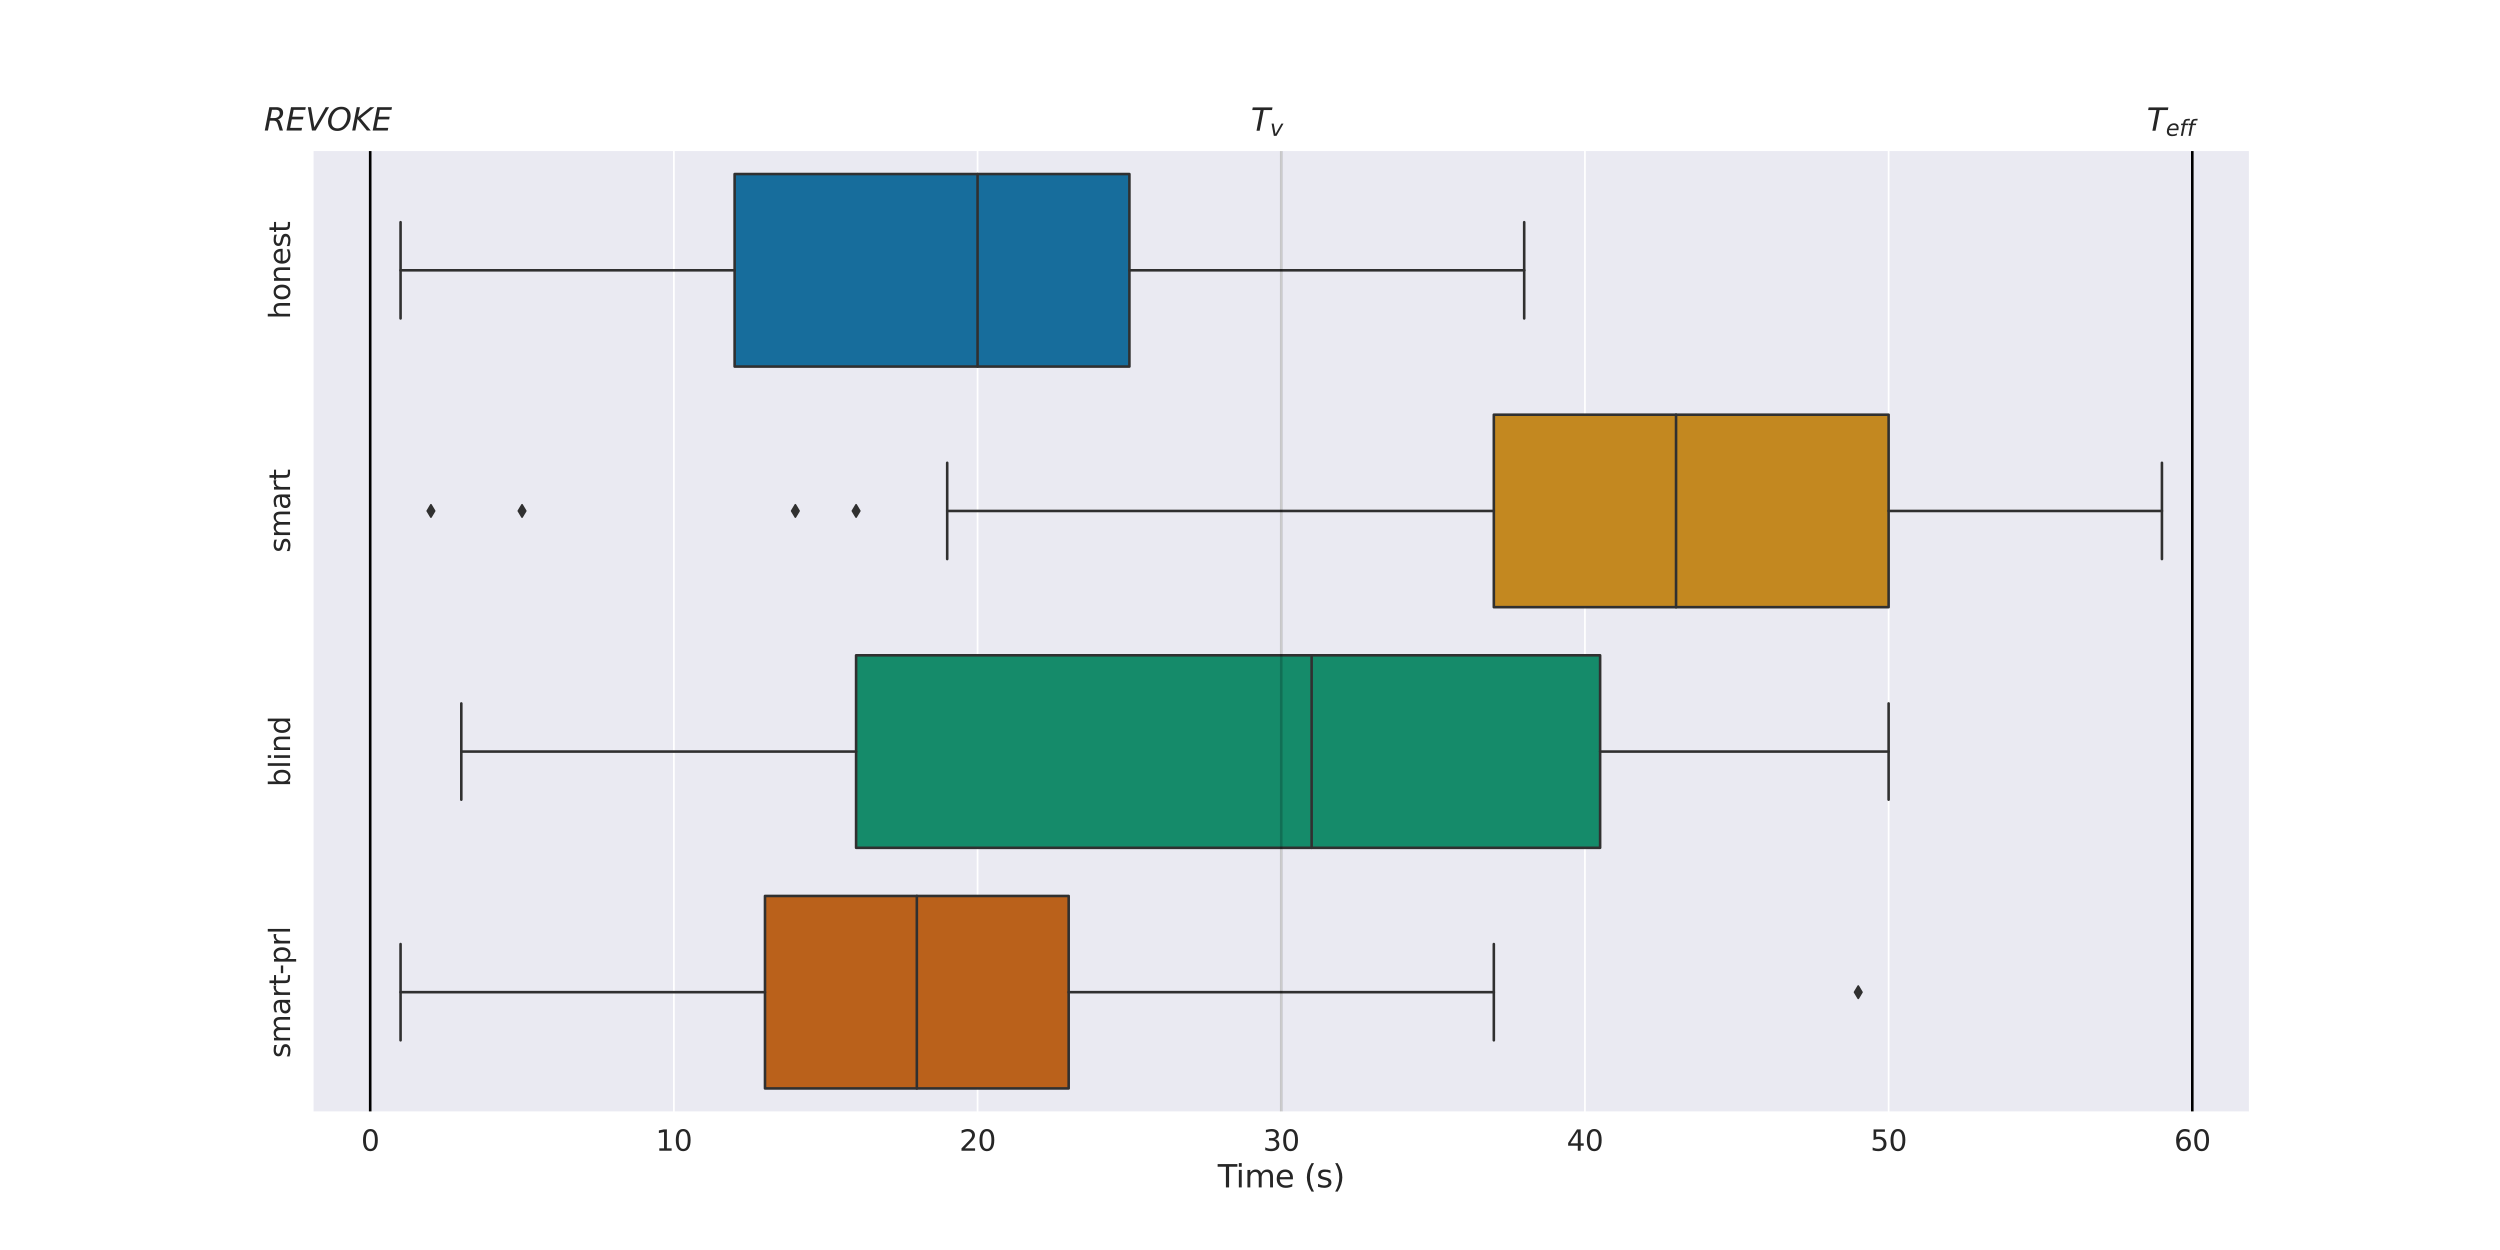 <svg xmlns="http://www.w3.org/2000/svg" xmlns:xlink="http://www.w3.org/1999/xlink" width="1920" height="960" version="1.1" viewBox="0 0 1440 720"><defs><style type="text/css">*{stroke-linejoin:round;stroke-linecap:butt}</style></defs><g id="figure_1"><g id="patch_1"><path d="M 0 720 L 1440 720 L 1440 0 L 0 0 z" style="fill:#fff"/></g><g id="axes_1"><g id="patch_2"><path d="M 180 640.8 L 1296 640.8 L 1296 86.4 L 180 86.4 z" style="fill:#eaeaf2"/></g><g id="matplotlib.axis_1"><g id="xtick_1"><g id="line2d_1"><path d="M 213.235 640.8 L 213.235 86.4" clip-path="url(#pdb52c281aa)" style="fill:none;stroke:#fff;stroke-linecap:round"/></g><g id="text_1"><g style="fill:#262626" transform="translate(207.986 662.837) scale(0.165 -0.165)"><defs><path id="DejaVuSans-30" d="M 2034 4250 Q 1547 4250 1301 3770 Q 1056 3291 1056 2328 Q 1056 1369 1301 889 Q 1547 409 2034 409 Q 2525 409 2770 889 Q 3016 1369 3016 2328 Q 3016 3291 2770 3770 Q 2525 4250 2034 4250 z M 2034 4750 Q 2819 4750 3233 4129 Q 3647 3509 3647 2328 Q 3647 1150 3233 529 Q 2819 -91 2034 -91 Q 1250 -91 836 529 Q 422 1150 422 2328 Q 422 3509 836 4129 Q 1250 4750 2034 4750 z" transform="scale(0.016)"/></defs><use xlink:href="#DejaVuSans-30"/></g></g></g><g id="xtick_2"><g id="line2d_2"><path d="M 388.157 640.8 L 388.157 86.4" clip-path="url(#pdb52c281aa)" style="fill:none;stroke:#fff;stroke-linecap:round"/></g><g id="text_2"><g style="fill:#262626" transform="translate(377.659 662.837) scale(0.165 -0.165)"><defs><path id="DejaVuSans-31" d="M 794 531 L 1825 531 L 1825 4091 L 703 3866 L 703 4441 L 1819 4666 L 2450 4666 L 2450 531 L 3481 531 L 3481 0 L 794 0 L 794 531 z" transform="scale(0.016)"/></defs><use xlink:href="#DejaVuSans-31"/><use x="63.623" xlink:href="#DejaVuSans-30"/></g></g></g><g id="xtick_3"><g id="line2d_3"><path d="M 563.078 640.8 L 563.078 86.4" clip-path="url(#pdb52c281aa)" style="fill:none;stroke:#fff;stroke-linecap:round"/></g><g id="text_3"><g style="fill:#262626" transform="translate(552.58 662.837) scale(0.165 -0.165)"><defs><path id="DejaVuSans-32" d="M 1228 531 L 3431 531 L 3431 0 L 469 0 L 469 531 Q 828 903 1448 1529 Q 2069 2156 2228 2338 Q 2531 2678 2651 2914 Q 2772 3150 2772 3378 Q 2772 3750 2511 3984 Q 2250 4219 1831 4219 Q 1534 4219 1204 4116 Q 875 4013 500 3803 L 500 4441 Q 881 4594 1212 4672 Q 1544 4750 1819 4750 Q 2544 4750 2975 4387 Q 3406 4025 3406 3419 Q 3406 3131 3298 2873 Q 3191 2616 2906 2266 Q 2828 2175 2409 1742 Q 1991 1309 1228 531 z" transform="scale(0.016)"/></defs><use xlink:href="#DejaVuSans-32"/><use x="63.623" xlink:href="#DejaVuSans-30"/></g></g></g><g id="xtick_4"><g id="line2d_4"><path d="M 738 640.8 L 738 86.4" clip-path="url(#pdb52c281aa)" style="fill:none;stroke:#fff;stroke-linecap:round"/></g><g id="text_4"><g style="fill:#262626" transform="translate(727.502 662.837) scale(0.165 -0.165)"><defs><path id="DejaVuSans-33" d="M 2597 2516 Q 3050 2419 3304 2112 Q 3559 1806 3559 1356 Q 3559 666 3084 287 Q 2609 -91 1734 -91 Q 1441 -91 1130 -33 Q 819 25 488 141 L 488 750 Q 750 597 1062 519 Q 1375 441 1716 441 Q 2309 441 2620 675 Q 2931 909 2931 1356 Q 2931 1769 2642 2001 Q 2353 2234 1838 2234 L 1294 2234 L 1294 2753 L 1863 2753 Q 2328 2753 2575 2939 Q 2822 3125 2822 3475 Q 2822 3834 2567 4026 Q 2313 4219 1838 4219 Q 1578 4219 1281 4162 Q 984 4106 628 3988 L 628 4550 Q 988 4650 1302 4700 Q 1616 4750 1894 4750 Q 2613 4750 3031 4423 Q 3450 4097 3450 3541 Q 3450 3153 3228 2886 Q 3006 2619 2597 2516 z" transform="scale(0.016)"/></defs><use xlink:href="#DejaVuSans-33"/><use x="63.623" xlink:href="#DejaVuSans-30"/></g></g></g><g id="xtick_5"><g id="line2d_5"><path d="M 912.922 640.8 L 912.922 86.4" clip-path="url(#pdb52c281aa)" style="fill:none;stroke:#fff;stroke-linecap:round"/></g><g id="text_5"><g style="fill:#262626" transform="translate(902.424 662.837) scale(0.165 -0.165)"><defs><path id="DejaVuSans-34" d="M 2419 4116 L 825 1625 L 2419 1625 L 2419 4116 z M 2253 4666 L 3047 4666 L 3047 1625 L 3713 1625 L 3713 1100 L 3047 1100 L 3047 0 L 2419 0 L 2419 1100 L 313 1100 L 313 1709 L 2253 4666 z" transform="scale(0.016)"/></defs><use xlink:href="#DejaVuSans-34"/><use x="63.623" xlink:href="#DejaVuSans-30"/></g></g></g><g id="xtick_6"><g id="line2d_6"><path d="M 1087.843 640.8 L 1087.843 86.4" clip-path="url(#pdb52c281aa)" style="fill:none;stroke:#fff;stroke-linecap:round"/></g><g id="text_6"><g style="fill:#262626" transform="translate(1077.345 662.837) scale(0.165 -0.165)"><defs><path id="DejaVuSans-35" d="M 691 4666 L 3169 4666 L 3169 4134 L 1269 4134 L 1269 2991 Q 1406 3038 1543 3061 Q 1681 3084 1819 3084 Q 2600 3084 3056 2656 Q 3513 2228 3513 1497 Q 3513 744 3044 326 Q 2575 -91 1722 -91 Q 1428 -91 1123 -41 Q 819 9 494 109 L 494 744 Q 775 591 1075 516 Q 1375 441 1709 441 Q 2250 441 2565 725 Q 2881 1009 2881 1497 Q 2881 1984 2565 2268 Q 2250 2553 1709 2553 Q 1456 2553 1204 2497 Q 953 2441 691 2322 L 691 4666 z" transform="scale(0.016)"/></defs><use xlink:href="#DejaVuSans-35"/><use x="63.623" xlink:href="#DejaVuSans-30"/></g></g></g><g id="xtick_7"><g id="line2d_7"><path d="M 1262.765 640.8 L 1262.765 86.4" clip-path="url(#pdb52c281aa)" style="fill:none;stroke:#fff;stroke-linecap:round"/></g><g id="text_7"><g style="fill:#262626" transform="translate(1252.267 662.837) scale(0.165 -0.165)"><defs><path id="DejaVuSans-36" d="M 2113 2584 Q 1688 2584 1439 2293 Q 1191 2003 1191 1497 Q 1191 994 1439 701 Q 1688 409 2113 409 Q 2538 409 2786 701 Q 3034 994 3034 1497 Q 3034 2003 2786 2293 Q 2538 2584 2113 2584 z M 3366 4563 L 3366 3988 Q 3128 4100 2886 4159 Q 2644 4219 2406 4219 Q 1781 4219 1451 3797 Q 1122 3375 1075 2522 Q 1259 2794 1537 2939 Q 1816 3084 2150 3084 Q 2853 3084 3261 2657 Q 3669 2231 3669 1497 Q 3669 778 3244 343 Q 2819 -91 2113 -91 Q 1303 -91 875 529 Q 447 1150 447 2328 Q 447 3434 972 4092 Q 1497 4750 2381 4750 Q 2619 4750 2861 4703 Q 3103 4656 3366 4563 z" transform="scale(0.016)"/></defs><use xlink:href="#DejaVuSans-36"/><use x="63.623" xlink:href="#DejaVuSans-30"/></g></g></g><g id="text_8"><g style="fill:#262626" transform="translate(701.408 683.946) scale(0.18 -0.18)"><defs><path id="DejaVuSans-54" d="M -19 4666 L 3928 4666 L 3928 4134 L 2272 4134 L 2272 0 L 1638 0 L 1638 4134 L -19 4134 L -19 4666 z" transform="scale(0.016)"/><path id="DejaVuSans-69" d="M 603 3500 L 1178 3500 L 1178 0 L 603 0 L 603 3500 z M 603 4863 L 1178 4863 L 1178 4134 L 603 4134 L 603 4863 z" transform="scale(0.016)"/><path id="DejaVuSans-6d" d="M 3328 2828 Q 3544 3216 3844 3400 Q 4144 3584 4550 3584 Q 5097 3584 5394 3201 Q 5691 2819 5691 2113 L 5691 0 L 5113 0 L 5113 2094 Q 5113 2597 4934 2840 Q 4756 3084 4391 3084 Q 3944 3084 3684 2787 Q 3425 2491 3425 1978 L 3425 0 L 2847 0 L 2847 2094 Q 2847 2600 2669 2842 Q 2491 3084 2119 3084 Q 1678 3084 1418 2786 Q 1159 2488 1159 1978 L 1159 0 L 581 0 L 581 3500 L 1159 3500 L 1159 2956 Q 1356 3278 1631 3431 Q 1906 3584 2284 3584 Q 2666 3584 2933 3390 Q 3200 3197 3328 2828 z" transform="scale(0.016)"/><path id="DejaVuSans-65" d="M 3597 1894 L 3597 1613 L 953 1613 Q 991 1019 1311 708 Q 1631 397 2203 397 Q 2534 397 2845 478 Q 3156 559 3463 722 L 3463 178 Q 3153 47 2828 -22 Q 2503 -91 2169 -91 Q 1331 -91 842 396 Q 353 884 353 1716 Q 353 2575 817 3079 Q 1281 3584 2069 3584 Q 2775 3584 3186 3129 Q 3597 2675 3597 1894 z M 3022 2063 Q 3016 2534 2758 2815 Q 2500 3097 2075 3097 Q 1594 3097 1305 2825 Q 1016 2553 972 2059 L 3022 2063 z" transform="scale(0.016)"/><path id="DejaVuSans-20" transform="scale(0.016)"/><path id="DejaVuSans-28" d="M 1984 4856 Q 1566 4138 1362 3434 Q 1159 2731 1159 2009 Q 1159 1288 1364 580 Q 1569 -128 1984 -844 L 1484 -844 Q 1016 -109 783 600 Q 550 1309 550 2009 Q 550 2706 781 3412 Q 1013 4119 1484 4856 L 1984 4856 z" transform="scale(0.016)"/><path id="DejaVuSans-73" d="M 2834 3397 L 2834 2853 Q 2591 2978 2328 3040 Q 2066 3103 1784 3103 Q 1356 3103 1142 2972 Q 928 2841 928 2578 Q 928 2378 1081 2264 Q 1234 2150 1697 2047 L 1894 2003 Q 2506 1872 2764 1633 Q 3022 1394 3022 966 Q 3022 478 2636 193 Q 2250 -91 1575 -91 Q 1294 -91 989 -36 Q 684 19 347 128 L 347 722 Q 666 556 975 473 Q 1284 391 1588 391 Q 1994 391 2212 530 Q 2431 669 2431 922 Q 2431 1156 2273 1281 Q 2116 1406 1581 1522 L 1381 1569 Q 847 1681 609 1914 Q 372 2147 372 2553 Q 372 3047 722 3315 Q 1072 3584 1716 3584 Q 2034 3584 2315 3537 Q 2597 3491 2834 3397 z" transform="scale(0.016)"/><path id="DejaVuSans-29" d="M 513 4856 L 1013 4856 Q 1481 4119 1714 3412 Q 1947 2706 1947 2009 Q 1947 1309 1714 600 Q 1481 -109 1013 -844 L 513 -844 Q 928 -128 1133 580 Q 1338 1288 1338 2009 Q 1338 2731 1133 3434 Q 928 4138 513 4856 z" transform="scale(0.016)"/></defs><use xlink:href="#DejaVuSans-54"/><use x="57.959" xlink:href="#DejaVuSans-69"/><use x="85.742" xlink:href="#DejaVuSans-6d"/><use x="183.154" xlink:href="#DejaVuSans-65"/><use x="244.678" xlink:href="#DejaVuSans-20"/><use x="276.465" xlink:href="#DejaVuSans-28"/><use x="315.479" xlink:href="#DejaVuSans-73"/><use x="367.578" xlink:href="#DejaVuSans-29"/></g></g></g><g id="matplotlib.axis_2"><g id="ytick_1"><g id="text_9"><g style="fill:#262626" transform="translate(167.069 183.813) rotate(-90) scale(0.165 -0.165)"><defs><path id="DejaVuSans-68" d="M 3513 2113 L 3513 0 L 2938 0 L 2938 2094 Q 2938 2591 2744 2837 Q 2550 3084 2163 3084 Q 1697 3084 1428 2787 Q 1159 2491 1159 1978 L 1159 0 L 581 0 L 581 4863 L 1159 4863 L 1159 2956 Q 1366 3272 1645 3428 Q 1925 3584 2291 3584 Q 2894 3584 3203 3211 Q 3513 2838 3513 2113 z" transform="scale(0.016)"/><path id="DejaVuSans-6f" d="M 1959 3097 Q 1497 3097 1228 2736 Q 959 2375 959 1747 Q 959 1119 1226 758 Q 1494 397 1959 397 Q 2419 397 2687 759 Q 2956 1122 2956 1747 Q 2956 2369 2687 2733 Q 2419 3097 1959 3097 z M 1959 3584 Q 2709 3584 3137 3096 Q 3566 2609 3566 1747 Q 3566 888 3137 398 Q 2709 -91 1959 -91 Q 1206 -91 779 398 Q 353 888 353 1747 Q 353 2609 779 3096 Q 1206 3584 1959 3584 z" transform="scale(0.016)"/><path id="DejaVuSans-6e" d="M 3513 2113 L 3513 0 L 2938 0 L 2938 2094 Q 2938 2591 2744 2837 Q 2550 3084 2163 3084 Q 1697 3084 1428 2787 Q 1159 2491 1159 1978 L 1159 0 L 581 0 L 581 3500 L 1159 3500 L 1159 2956 Q 1366 3272 1645 3428 Q 1925 3584 2291 3584 Q 2894 3584 3203 3211 Q 3513 2838 3513 2113 z" transform="scale(0.016)"/><path id="DejaVuSans-74" d="M 1172 4494 L 1172 3500 L 2356 3500 L 2356 3053 L 1172 3053 L 1172 1153 Q 1172 725 1289 603 Q 1406 481 1766 481 L 2356 481 L 2356 0 L 1766 0 Q 1100 0 847 248 Q 594 497 594 1153 L 594 3053 L 172 3053 L 172 3500 L 594 3500 L 594 4494 L 1172 4494 z" transform="scale(0.016)"/></defs><use xlink:href="#DejaVuSans-68"/><use x="63.379" xlink:href="#DejaVuSans-6f"/><use x="124.561" xlink:href="#DejaVuSans-6e"/><use x="187.939" xlink:href="#DejaVuSans-65"/><use x="249.463" xlink:href="#DejaVuSans-73"/><use x="301.563" xlink:href="#DejaVuSans-74"/></g></g></g><g id="ytick_2"><g id="text_10"><g style="fill:#262626" transform="translate(167.069 318.315) rotate(-90) scale(0.165 -0.165)"><defs><path id="DejaVuSans-61" d="M 2194 1759 Q 1497 1759 1228 1600 Q 959 1441 959 1056 Q 959 750 1161 570 Q 1363 391 1709 391 Q 2188 391 2477 730 Q 2766 1069 2766 1631 L 2766 1759 L 2194 1759 z M 3341 1997 L 3341 0 L 2766 0 L 2766 531 Q 2569 213 2275 61 Q 1981 -91 1556 -91 Q 1019 -91 701 211 Q 384 513 384 1019 Q 384 1609 779 1909 Q 1175 2209 1959 2209 L 2766 2209 L 2766 2266 Q 2766 2663 2505 2880 Q 2244 3097 1772 3097 Q 1472 3097 1187 3025 Q 903 2953 641 2809 L 641 3341 Q 956 3463 1253 3523 Q 1550 3584 1831 3584 Q 2591 3584 2966 3190 Q 3341 2797 3341 1997 z" transform="scale(0.016)"/><path id="DejaVuSans-72" d="M 2631 2963 Q 2534 3019 2420 3045 Q 2306 3072 2169 3072 Q 1681 3072 1420 2755 Q 1159 2438 1159 1844 L 1159 0 L 581 0 L 581 3500 L 1159 3500 L 1159 2956 Q 1341 3275 1631 3429 Q 1922 3584 2338 3584 Q 2397 3584 2469 3576 Q 2541 3569 2628 3553 L 2631 2963 z" transform="scale(0.016)"/></defs><use xlink:href="#DejaVuSans-73"/><use x="52.1" xlink:href="#DejaVuSans-6d"/><use x="149.512" xlink:href="#DejaVuSans-61"/><use x="210.791" xlink:href="#DejaVuSans-72"/><use x="251.904" xlink:href="#DejaVuSans-74"/></g></g></g><g id="ytick_3"><g id="text_11"><g style="fill:#262626" transform="translate(167.069 453.187) rotate(-90) scale(0.165 -0.165)"><defs><path id="DejaVuSans-62" d="M 3116 1747 Q 3116 2381 2855 2742 Q 2594 3103 2138 3103 Q 1681 3103 1420 2742 Q 1159 2381 1159 1747 Q 1159 1113 1420 752 Q 1681 391 2138 391 Q 2594 391 2855 752 Q 3116 1113 3116 1747 z M 1159 2969 Q 1341 3281 1617 3432 Q 1894 3584 2278 3584 Q 2916 3584 3314 3078 Q 3713 2572 3713 1747 Q 3713 922 3314 415 Q 2916 -91 2278 -91 Q 1894 -91 1617 61 Q 1341 213 1159 525 L 1159 0 L 581 0 L 581 4863 L 1159 4863 L 1159 2969 z" transform="scale(0.016)"/><path id="DejaVuSans-6c" d="M 603 4863 L 1178 4863 L 1178 0 L 603 0 L 603 4863 z" transform="scale(0.016)"/><path id="DejaVuSans-64" d="M 2906 2969 L 2906 4863 L 3481 4863 L 3481 0 L 2906 0 L 2906 525 Q 2725 213 2448 61 Q 2172 -91 1784 -91 Q 1150 -91 751 415 Q 353 922 353 1747 Q 353 2572 751 3078 Q 1150 3584 1784 3584 Q 2172 3584 2448 3432 Q 2725 3281 2906 2969 z M 947 1747 Q 947 1113 1208 752 Q 1469 391 1925 391 Q 2381 391 2643 752 Q 2906 1113 2906 1747 Q 2906 2381 2643 2742 Q 2381 3103 1925 3103 Q 1469 3103 1208 2742 Q 947 2381 947 1747 z" transform="scale(0.016)"/></defs><use xlink:href="#DejaVuSans-62"/><use x="63.477" xlink:href="#DejaVuSans-6c"/><use x="91.26" xlink:href="#DejaVuSans-69"/><use x="119.043" xlink:href="#DejaVuSans-6e"/><use x="182.422" xlink:href="#DejaVuSans-64"/></g></g></g><g id="ytick_4"><g id="text_12"><g style="fill:#262626" transform="translate(167.069 609.413) rotate(-90) scale(0.165 -0.165)"><defs><path id="DejaVuSans-2d" d="M 313 2009 L 1997 2009 L 1997 1497 L 313 1497 L 313 2009 z" transform="scale(0.016)"/><path id="DejaVuSans-70" d="M 1159 525 L 1159 -1331 L 581 -1331 L 581 3500 L 1159 3500 L 1159 2969 Q 1341 3281 1617 3432 Q 1894 3584 2278 3584 Q 2916 3584 3314 3078 Q 3713 2572 3713 1747 Q 3713 922 3314 415 Q 2916 -91 2278 -91 Q 1894 -91 1617 61 Q 1341 213 1159 525 z M 3116 1747 Q 3116 2381 2855 2742 Q 2594 3103 2138 3103 Q 1681 3103 1420 2742 Q 1159 2381 1159 1747 Q 1159 1113 1420 752 Q 1681 391 2138 391 Q 2594 391 2855 752 Q 3116 1113 3116 1747 z" transform="scale(0.016)"/></defs><use xlink:href="#DejaVuSans-73"/><use x="52.1" xlink:href="#DejaVuSans-6d"/><use x="149.512" xlink:href="#DejaVuSans-61"/><use x="210.791" xlink:href="#DejaVuSans-72"/><use x="251.904" xlink:href="#DejaVuSans-74"/><use x="291.113" xlink:href="#DejaVuSans-2d"/><use x="327.197" xlink:href="#DejaVuSans-70"/><use x="390.674" xlink:href="#DejaVuSans-72"/><use x="431.787" xlink:href="#DejaVuSans-6c"/></g></g></g></g><g id="patch_3"><path d="M 423.141 100.26 L 423.141 211.14 L 650.539 211.14 L 650.539 100.26 L 423.141 100.26 z" clip-path="url(#pdb52c281aa)" style="fill:#176d9c;stroke:#303030;stroke-width:1.5;stroke-linejoin:miter"/></g><g id="patch_4"><path d="M 860.445 238.86 L 860.445 349.74 L 1087.843 349.74 L 1087.843 238.86 L 860.445 238.86 z" clip-path="url(#pdb52c281aa)" style="fill:#c38820;stroke:#303030;stroke-width:1.5;stroke-linejoin:miter"/></g><g id="patch_5"><path d="M 493.11 377.46 L 493.11 488.34 L 921.668 488.34 L 921.668 377.46 L 493.11 377.46 z" clip-path="url(#pdb52c281aa)" style="fill:#158b6a;stroke:#303030;stroke-width:1.5;stroke-linejoin:miter"/></g><g id="patch_6"><path d="M 440.633 516.06 L 440.633 626.94 L 615.555 626.94 L 615.555 516.06 L 440.633 516.06 z" clip-path="url(#pdb52c281aa)" style="fill:#ba611b;stroke:#303030;stroke-width:1.5;stroke-linejoin:miter"/></g><g id="line2d_8"><path d="M 423.141 155.7 L 230.727 155.7" clip-path="url(#pdb52c281aa)" style="fill:none;stroke:#303030;stroke-width:1.5;stroke-linecap:round"/></g><g id="line2d_9"><path d="M 650.539 155.7 L 877.937 155.7" clip-path="url(#pdb52c281aa)" style="fill:none;stroke:#303030;stroke-width:1.5;stroke-linecap:round"/></g><g id="line2d_10"><path d="M 230.727 127.98 L 230.727 183.42" clip-path="url(#pdb52c281aa)" style="fill:none;stroke:#303030;stroke-width:1.5;stroke-linecap:round"/></g><g id="line2d_11"><path d="M 877.937 127.98 L 877.937 183.42" clip-path="url(#pdb52c281aa)" style="fill:none;stroke:#303030;stroke-width:1.5;stroke-linecap:round"/></g><g id="line2d_13"><path d="M 860.445 294.3 L 545.586 294.3" clip-path="url(#pdb52c281aa)" style="fill:none;stroke:#303030;stroke-width:1.5;stroke-linecap:round"/></g><g id="line2d_14"><path d="M 1087.843 294.3 L 1245.273 294.3" clip-path="url(#pdb52c281aa)" style="fill:none;stroke:#303030;stroke-width:1.5;stroke-linecap:round"/></g><g id="line2d_15"><path d="M 545.586 266.58 L 545.586 322.02" clip-path="url(#pdb52c281aa)" style="fill:none;stroke:#303030;stroke-width:1.5;stroke-linecap:round"/></g><g id="line2d_16"><path d="M 1245.273 266.58 L 1245.273 322.02" clip-path="url(#pdb52c281aa)" style="fill:none;stroke:#303030;stroke-width:1.5;stroke-linecap:round"/></g><g id="line2d_17"><defs><path id="m28dc1e99a8" d="M -0 3.536 L 2.121 0 L -0 -3.536 L -2.121 -0 z" style="stroke:#303030;stroke-linejoin:miter"/></defs><g clip-path="url(#pdb52c281aa)"><use x="248.219" y="294.3" xlink:href="#m28dc1e99a8" style="fill:#303030;stroke:#303030;stroke-linejoin:miter"/><use x="300.696" y="294.3" xlink:href="#m28dc1e99a8" style="fill:#303030;stroke:#303030;stroke-linejoin:miter"/><use x="493.11" y="294.3" xlink:href="#m28dc1e99a8" style="fill:#303030;stroke:#303030;stroke-linejoin:miter"/><use x="458.125" y="294.3" xlink:href="#m28dc1e99a8" style="fill:#303030;stroke:#303030;stroke-linejoin:miter"/></g></g><g id="line2d_18"><path d="M 493.11 432.9 L 265.712 432.9" clip-path="url(#pdb52c281aa)" style="fill:none;stroke:#303030;stroke-width:1.5;stroke-linecap:round"/></g><g id="line2d_19"><path d="M 921.668 432.9 L 1087.843 432.9" clip-path="url(#pdb52c281aa)" style="fill:none;stroke:#303030;stroke-width:1.5;stroke-linecap:round"/></g><g id="line2d_20"><path d="M 265.712 405.18 L 265.712 460.62" clip-path="url(#pdb52c281aa)" style="fill:none;stroke:#303030;stroke-width:1.5;stroke-linecap:round"/></g><g id="line2d_21"><path d="M 1087.843 405.18 L 1087.843 460.62" clip-path="url(#pdb52c281aa)" style="fill:none;stroke:#303030;stroke-width:1.5;stroke-linecap:round"/></g><g id="line2d_23"><path d="M 440.633 571.5 L 230.727 571.5" clip-path="url(#pdb52c281aa)" style="fill:none;stroke:#303030;stroke-width:1.5;stroke-linecap:round"/></g><g id="line2d_24"><path d="M 615.555 571.5 L 860.445 571.5" clip-path="url(#pdb52c281aa)" style="fill:none;stroke:#303030;stroke-width:1.5;stroke-linecap:round"/></g><g id="line2d_25"><path d="M 230.727 543.78 L 230.727 599.22" clip-path="url(#pdb52c281aa)" style="fill:none;stroke:#303030;stroke-width:1.5;stroke-linecap:round"/></g><g id="line2d_26"><path d="M 860.445 543.78 L 860.445 599.22" clip-path="url(#pdb52c281aa)" style="fill:none;stroke:#303030;stroke-width:1.5;stroke-linecap:round"/></g><g id="line2d_27"><g clip-path="url(#pdb52c281aa)"><use x="1070.351" y="571.5" xlink:href="#m28dc1e99a8" style="fill:#303030;stroke:#303030;stroke-linejoin:miter"/></g></g><g id="line2d_28"><path d="M 213.235 640.8 L 213.235 86.4" clip-path="url(#pdb52c281aa)" style="fill:none;stroke:#000;stroke-width:1.5;stroke-linecap:round"/></g><g id="line2d_29"><path d="M 738 640.8 L 738 86.4" clip-path="url(#pdb52c281aa)" style="fill:none;stroke:#000;stroke-opacity:.2;stroke-width:1.5;stroke-linecap:round"/></g><g id="line2d_30"><path d="M 1262.765 640.8 L 1262.765 86.4" clip-path="url(#pdb52c281aa)" style="fill:none;stroke:#000;stroke-width:1.5;stroke-linecap:round"/></g><g id="line2d_31"><path d="M 563.078 100.26 L 563.078 211.14" clip-path="url(#pdb52c281aa)" style="fill:none;stroke:#303030;stroke-width:1.5;stroke-linecap:round"/></g><g id="line2d_32"><path d="M 965.398 238.86 L 965.398 349.74" clip-path="url(#pdb52c281aa)" style="fill:none;stroke:#303030;stroke-width:1.5;stroke-linecap:round"/></g><g id="line2d_33"><path d="M 755.492 377.46 L 755.492 488.34" clip-path="url(#pdb52c281aa)" style="fill:none;stroke:#303030;stroke-width:1.5;stroke-linecap:round"/></g><g id="line2d_34"><path d="M 528.094 516.06 L 528.094 626.94" clip-path="url(#pdb52c281aa)" style="fill:none;stroke:#303030;stroke-width:1.5;stroke-linecap:round"/></g><g id="patch_7"><path d="M 180 640.8 L 180 86.4" style="fill:none;stroke:#fff;stroke-width:1.25;stroke-linejoin:miter;stroke-linecap:square"/></g><g id="patch_8"><path d="M 1296 640.8 L 1296 86.4" style="fill:none;stroke:#fff;stroke-width:1.25;stroke-linejoin:miter;stroke-linecap:square"/></g><g id="patch_9"><path d="M 180 640.8 L 1296 640.8" style="fill:none;stroke:#fff;stroke-width:1.25;stroke-linejoin:miter;stroke-linecap:square"/></g><g id="patch_10"><path d="M 180 86.4 L 1296 86.4" style="fill:none;stroke:#fff;stroke-width:1.25;stroke-linejoin:miter;stroke-linecap:square"/></g><g id="text_13"><g style="fill:#262626" transform="translate(152.013 75.312) scale(0.18 -0.18)"><defs><path id="DejaVuSans-Oblique-52" d="M 1613 4147 L 1294 2491 L 2106 2491 Q 2584 2491 2879 2755 Q 3175 3019 3175 3444 Q 3175 3784 2976 3965 Q 2778 4147 2406 4147 L 1613 4147 z M 2772 2241 Q 2972 2194 3105 2009 Q 3238 1825 3413 1275 L 3809 0 L 3144 0 L 2778 1197 Q 2638 1659 2453 1815 Q 2269 1972 1888 1972 L 1191 1972 L 806 0 L 172 0 L 1081 4666 L 2503 4666 Q 3150 4666 3495 4373 Q 3841 4081 3841 3531 Q 3841 3044 3547 2687 Q 3253 2331 2772 2241 z" transform="scale(0.016)"/><path id="DejaVuSans-Oblique-45" d="M 1081 4666 L 4031 4666 L 3928 4134 L 1606 4134 L 1338 2753 L 3566 2753 L 3463 2222 L 1234 2222 L 909 531 L 3284 531 L 3181 0 L 172 0 L 1081 4666 z" transform="scale(0.016)"/><path id="DejaVuSans-Oblique-56" d="M 1319 0 L 500 4666 L 1119 4666 L 1797 653 L 4063 4666 L 4750 4666 L 2053 0 L 1319 0 z" transform="scale(0.016)"/><path id="DejaVuSans-Oblique-4f" d="M 2919 4238 Q 2400 4238 2003 3986 Q 1606 3734 1313 3219 Q 1125 2891 1026 2522 Q 928 2153 928 1778 Q 928 1128 1239 775 Q 1550 422 2119 422 Q 2631 422 3032 676 Q 3434 931 3719 1434 Q 3909 1772 4009 2142 Q 4109 2513 4109 2881 Q 4109 3528 3796 3883 Q 3484 4238 2919 4238 z M 2100 -91 Q 1241 -91 748 418 Q 256 928 256 1813 Q 256 2319 448 2847 Q 641 3375 978 3788 Q 1375 4272 1862 4511 Q 2350 4750 2938 4750 Q 3794 4750 4287 4245 Q 4781 3741 4781 2869 Q 4781 2331 4593 1812 Q 4406 1294 4056 872 Q 3656 384 3173 146 Q 2691 -91 2100 -91 z" transform="scale(0.016)"/><path id="DejaVuSans-Oblique-4b" d="M 1081 4666 L 1716 4666 L 1331 2700 L 3781 4666 L 4622 4666 L 1850 2438 L 3878 0 L 3109 0 L 1247 2272 L 806 0 L 172 0 L 1081 4666 z" transform="scale(0.016)"/></defs><use transform="translate(0 0.781)" xlink:href="#DejaVuSans-Oblique-52"/><use transform="translate(69.482 0.781)" xlink:href="#DejaVuSans-Oblique-45"/><use transform="translate(132.666 0.781)" xlink:href="#DejaVuSans-Oblique-56"/><use transform="translate(201.074 0.781)" xlink:href="#DejaVuSans-Oblique-4f"/><use transform="translate(279.785 0.781)" xlink:href="#DejaVuSans-Oblique-4b"/><use transform="translate(345.361 0.781)" xlink:href="#DejaVuSans-Oblique-45"/></g></g><g id="text_14"><g style="fill:#262626" transform="translate(720.508 75.312) scale(0.18 -0.18)"><defs><path id="DejaVuSans-Oblique-54" d="M 378 4666 L 4325 4666 L 4225 4134 L 2559 4134 L 1759 0 L 1125 0 L 1925 4134 L 275 4134 L 378 4666 z" transform="scale(0.016)"/><path id="DejaVuSans-Oblique-76" d="M 459 3500 L 1069 3500 L 1581 525 L 3256 3500 L 3866 3500 L 1875 0 L 1100 0 L 459 3500 z" transform="scale(0.016)"/></defs><use transform="translate(0 0.094)" xlink:href="#DejaVuSans-Oblique-54"/><use transform="translate(61.084 -16.312) scale(0.7)" xlink:href="#DejaVuSans-Oblique-76"/></g></g><g id="text_15"><g style="fill:#262626" transform="translate(1236.527 75.312) scale(0.18 -0.18)"><defs><path id="DejaVuSans-Oblique-65" d="M 3078 2063 Q 3088 2113 3092 2166 Q 3097 2219 3097 2272 Q 3097 2653 2873 2875 Q 2650 3097 2266 3097 Q 1838 3097 1509 2826 Q 1181 2556 1013 2059 L 3078 2063 z M 3578 1613 L 903 1613 Q 884 1494 878 1425 Q 872 1356 872 1306 Q 872 872 1139 634 Q 1406 397 1894 397 Q 2269 397 2603 481 Q 2938 566 3225 728 L 3116 159 Q 2806 34 2476 -28 Q 2147 -91 1806 -91 Q 1078 -91 686 257 Q 294 606 294 1247 Q 294 1794 489 2264 Q 684 2734 1063 3103 Q 1306 3334 1642 3459 Q 1978 3584 2356 3584 Q 2950 3584 3301 3228 Q 3653 2872 3653 2272 Q 3653 2128 3634 1964 Q 3616 1800 3578 1613 z" transform="scale(0.016)"/><path id="DejaVuSans-Oblique-66" d="M 3059 4863 L 2969 4384 L 2419 4384 Q 2106 4384 1964 4261 Q 1822 4138 1753 3809 L 1691 3500 L 2638 3500 L 2553 3053 L 1606 3053 L 1013 0 L 434 0 L 1031 3053 L 481 3053 L 563 3500 L 1113 3500 L 1159 3744 Q 1278 4363 1576 4613 Q 1875 4863 2516 4863 L 3059 4863 z" transform="scale(0.016)"/></defs><use transform="translate(0 0.094)" xlink:href="#DejaVuSans-Oblique-54"/><use transform="translate(61.084 -16.312) scale(0.7)" xlink:href="#DejaVuSans-Oblique-65"/><use transform="translate(104.15 -16.312) scale(0.7)" xlink:href="#DejaVuSans-Oblique-66"/><use transform="translate(128.794 -16.312) scale(0.7)" xlink:href="#DejaVuSans-Oblique-66"/></g></g></g></g><defs><clipPath id="pdb52c281aa"><rect width="1116" height="554.4" x="180" y="86.4"/></clipPath></defs></svg>